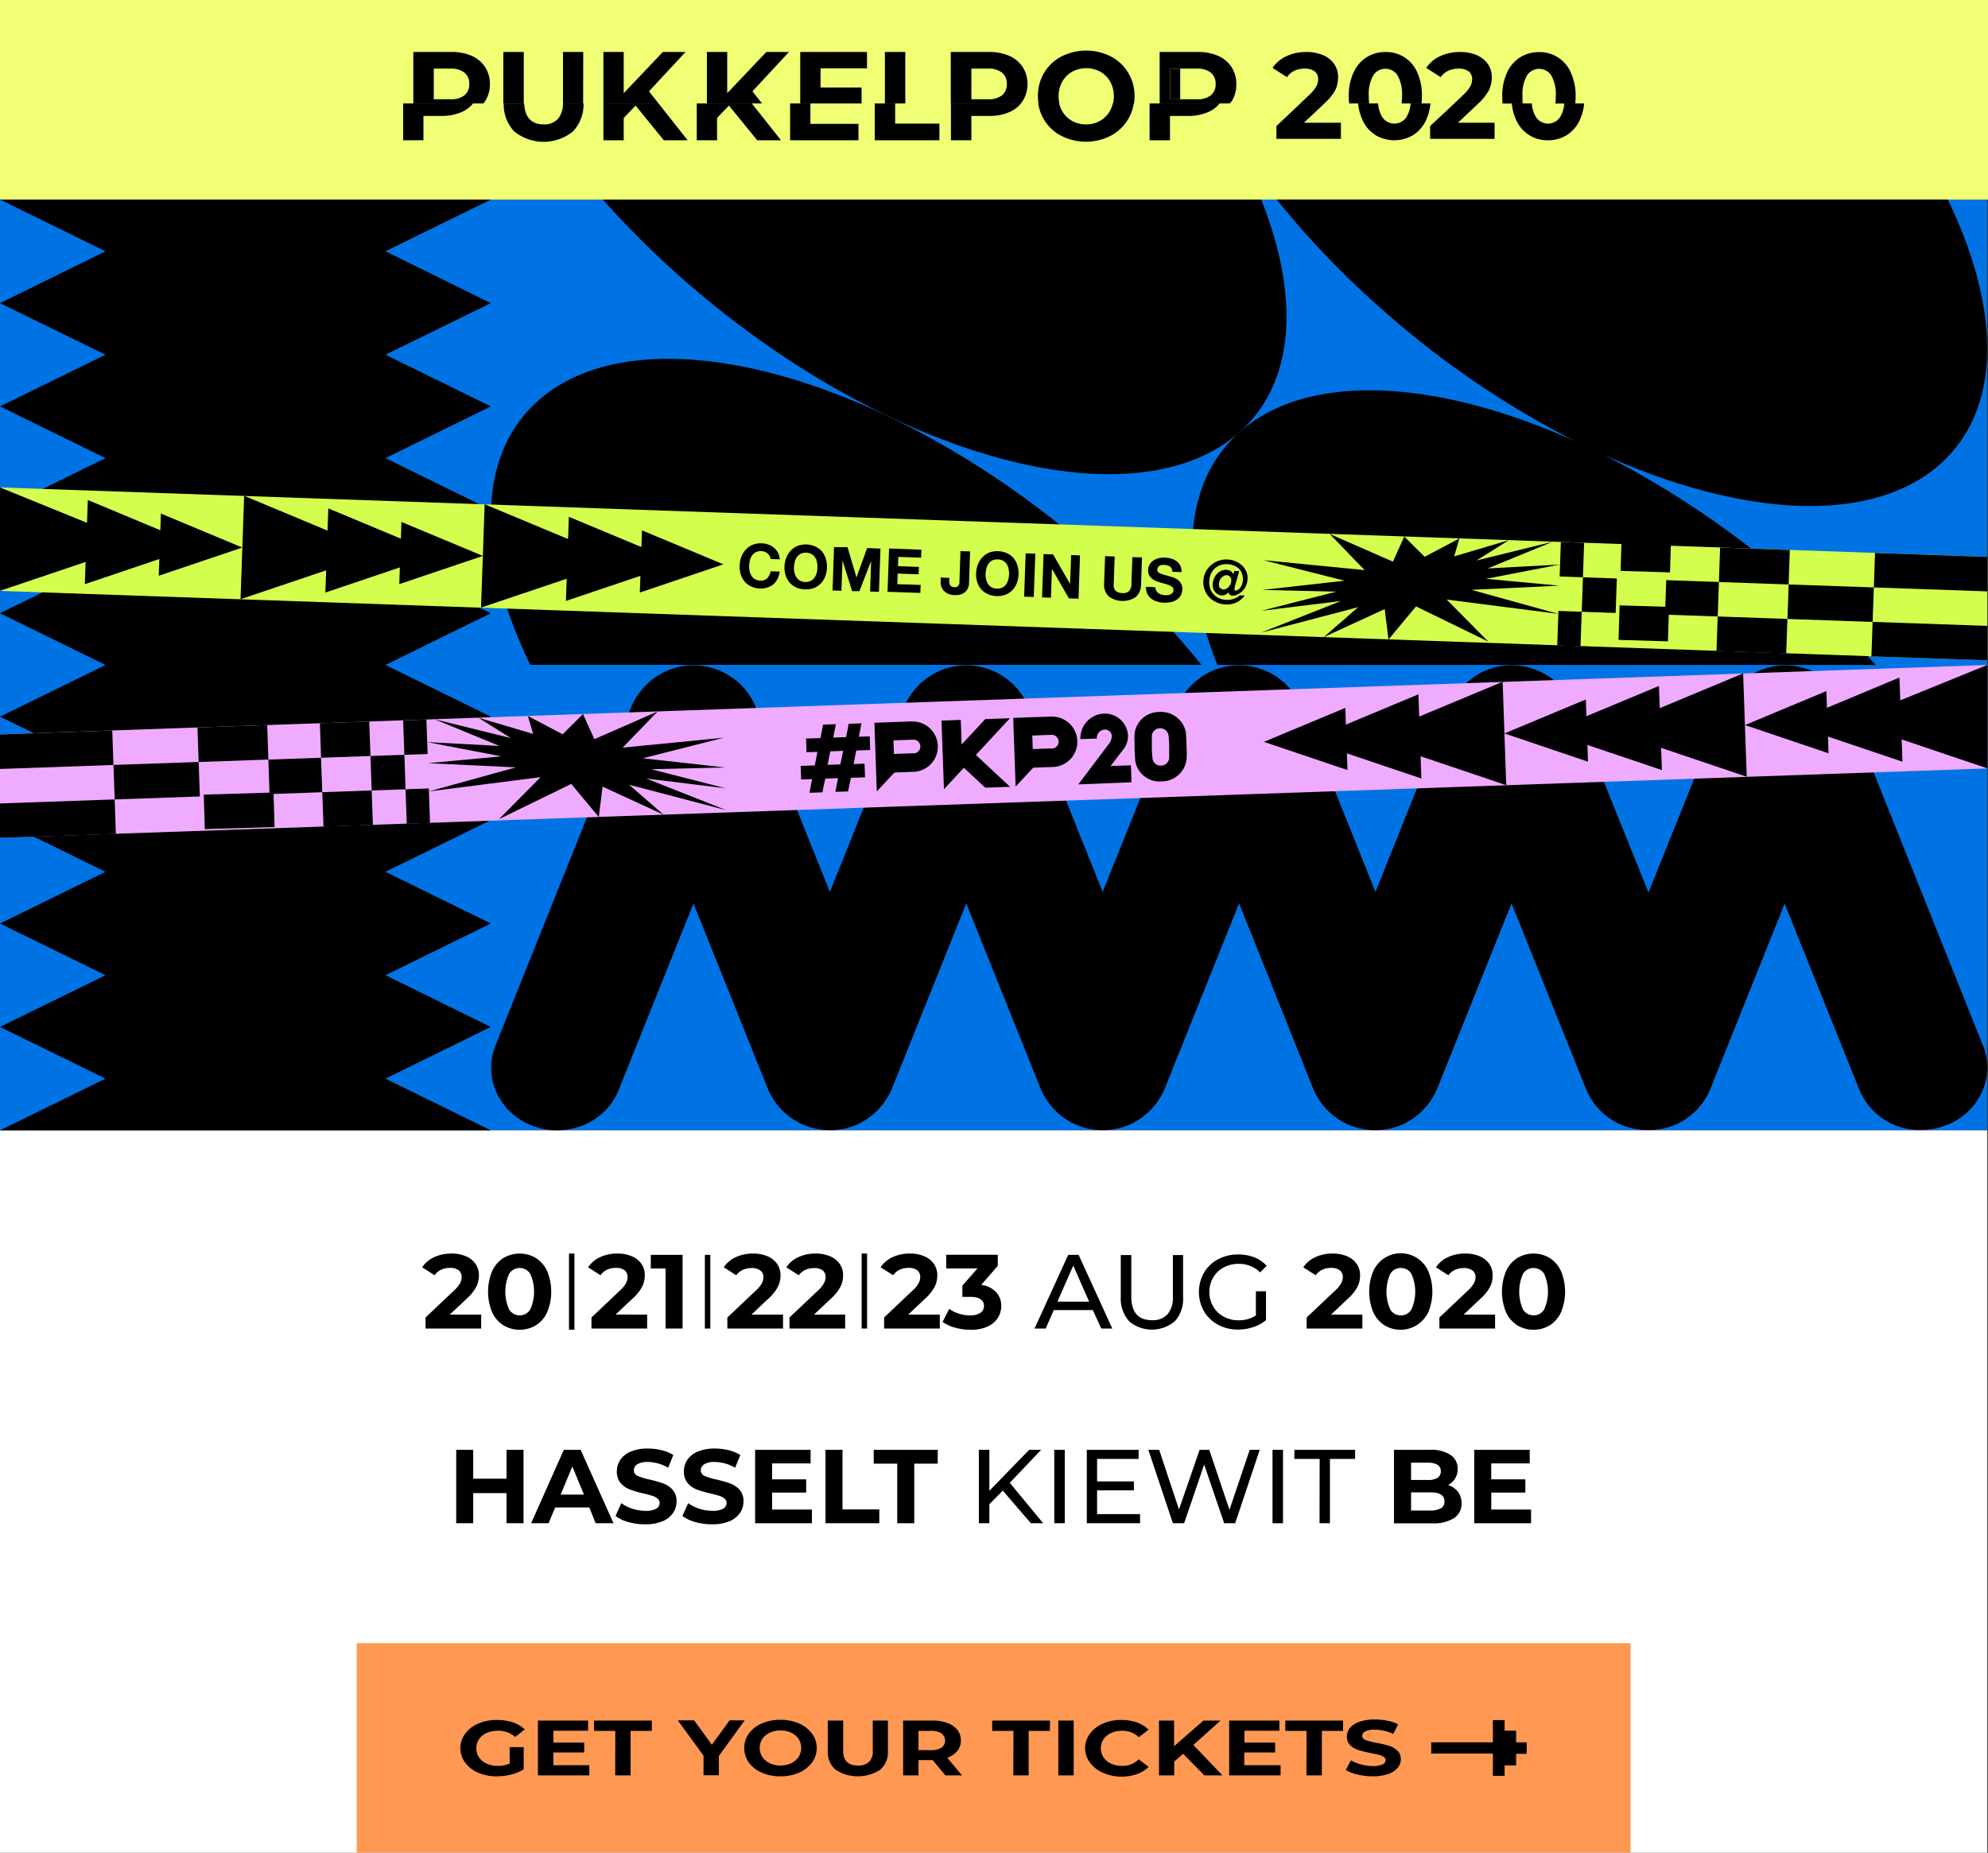 <svg xmlns="http://www.w3.org/2000/svg" viewBox="0 0 413.15 385"><rect x="0" y="0" width="413.15" height="385" fill="#333333" stroke="none"/><defs><style>.cls-1{fill:#0073e4;}.cls-2{fill:#f0ff74;}.cls-3{fill:#fff;}.cls-4{fill:#ff9852;}.cls-5{fill:#d4fe4d;}.cls-6{fill:#efabff;}</style></defs><title>PKPxStuBru</title><g id="Background"><rect class="cls-1" y="41.47" width="413" height="193.42"/></g><g id="Title"><rect class="cls-2" width="413.15" height="41.47"/><path d="M101.81,17.46a6.35,6.35,0,0,0-1-3.54,6.44,6.44,0,0,0-2.76-2.31,10.25,10.25,0,0,0-4.24-.81H85.9V21.5h14.56a6.13,6.13,0,0,0,.38-.51A6.36,6.36,0,0,0,101.81,17.46Zm-5.29,2.35a4.49,4.49,0,0,1-2.91.82H90.15V14.26h3.46a4.49,4.49,0,0,1,2.91.83,2.91,2.91,0,0,1,1,2.37A2.9,2.9,0,0,1,96.52,19.81Z" transform="translate(0 0)"/><path d="M83.78,21.5v7.65H88V24.09h3.7a10.23,10.23,0,0,0,4.23-.8,6.27,6.27,0,0,0,2.38-1.79H83.78Z" transform="translate(0 0)"/><path d="M116,24.66a3.86,3.86,0,0,1-3,1.19h0q-3.84,0-4.07-4.35h-4.25a8.15,8.15,0,0,0,2.17,5.79,9.69,9.69,0,0,0,12.25,0,8.15,8.15,0,0,0,2.17-5.79H117A5.14,5.14,0,0,1,116,24.66Z" transform="translate(0 0)"/><path d="M108.85,21.5c0-.19,0-.38,0-.58V10.8h-4.25V21.08c0,.14,0,.28,0,.42h4.25Z" transform="translate(0 0)"/><path d="M121.21,10.8H117V20.92c0,.2,0,.39,0,.58h4.19c0-.14,0-.28,0-.42Z" transform="translate(0 0)"/><polygon points="125.4 29.15 129.62 29.15 129.62 24.51 132.09 21.94 137.96 29.15 142.91 29.15 136.86 21.5 125.4 21.5 125.4 29.15"/><polygon points="142.47 10.8 137.75 10.8 129.62 19.37 129.62 10.8 125.4 10.8 125.4 21.5 136.86 21.5 134.87 18.98 142.47 10.8"/><polygon points="144.8 21.5 144.8 29.15 149.02 29.15 149.02 24.51 151.49 21.94 157.36 29.15 162.31 29.15 156.25 21.5 146.91 21.5 144.8 21.5"/><polygon points="163.97 10.8 159.26 10.8 151.13 19.37 151.13 10.8 146.91 10.8 146.91 21.5 156.25 21.5 158.37 21.5 156.37 18.98 163.97 10.8"/><polygon points="164.2 21.5 164.2 29.15 178.41 29.15 178.41 25.74 168.42 25.74 168.42 21.5 166.31 21.5 164.2 21.5"/><polygon points="170.53 18.19 170.53 14.21 180.18 14.21 180.18 10.8 166.31 10.8 166.31 21.5 168.42 21.5 170.53 21.5 179.05 21.5 179.05 18.19 170.53 18.19"/><polygon points="183.9 10.8 183.9 21.5 186.03 21.5 188.14 21.5 188.14 10.8 183.9 10.8"/><polygon points="181.79 21.5 181.79 29.15 195.23 29.15 195.23 25.69 186.03 25.69 186.03 21.5 183.9 21.5 181.79 21.5"/><path d="M197.62,29.15h4.25V24.09h3.69a10.17,10.17,0,0,0,4.23-.8,6.19,6.19,0,0,0,2.38-1.79H197.62Z" transform="translate(0 0)"/><path d="M213.53,17.46a6.35,6.35,0,0,0-1-3.54,6.41,6.41,0,0,0-2.77-2.31,10.17,10.17,0,0,0-4.23-.81h-7.94V21.5h14.55a6.26,6.26,0,0,0,.39-.51A6.36,6.36,0,0,0,213.53,17.46Zm-5.29,2.35a4.49,4.49,0,0,1-2.91.82h-3.46V14.26h3.46a4.49,4.49,0,0,1,2.91.83,2.91,2.91,0,0,1,1,2.37A2.9,2.9,0,0,1,208.24,19.81Z" transform="translate(0 0)"/><path d="M231.26,21.5a5.67,5.67,0,0,1-.57,1.52,5.42,5.42,0,0,1-2.06,2.08,5.79,5.79,0,0,1-2.94.75h0a5.78,5.78,0,0,1-2.93-.75A5.35,5.35,0,0,1,220.7,23a6.05,6.05,0,0,1-.58-1.52h-4.35a9,9,0,0,0,4.77,6.73,11.29,11.29,0,0,0,10.29,0,9.23,9.23,0,0,0,3.59-3.39,8.93,8.93,0,0,0,1.2-3.34h-4.36Z" transform="translate(0 0)"/><path d="M220,20a6.09,6.09,0,0,1,.75-3,5.37,5.37,0,0,1,2.06-2.09,6.19,6.19,0,0,1,5.87,0,5.44,5.44,0,0,1,2.06,2.09,6.19,6.19,0,0,1,.74,3,6.81,6.81,0,0,1-.17,1.52h4.36a10.88,10.88,0,0,0,.11-1.52,9.17,9.17,0,0,0-4.9-8.26,11.38,11.38,0,0,0-10.29,0A9.16,9.16,0,0,0,217,15.11a9.36,9.36,0,0,0-1.3,4.87,9.54,9.54,0,0,0,.12,1.52h4.35A6.81,6.81,0,0,1,220,20Z" transform="translate(0 0)"/><path d="M256.93,17.46a6.35,6.35,0,0,0-1-3.54,6.41,6.41,0,0,0-2.77-2.31A10.17,10.17,0,0,0,249,10.8H241V21.5h14.55A6.26,6.26,0,0,0,256,21,6.36,6.36,0,0,0,256.93,17.46Zm-5.3,2.35a4.45,4.45,0,0,1-2.91.82h-5.54V14.26h5.54a4.45,4.45,0,0,1,2.91.83,2.89,2.89,0,0,1,1,2.37A2.87,2.87,0,0,1,251.63,19.81Z" transform="translate(0 0)"/><rect x="243.18" y="14.26" width="2.09" height="6.37"/><path d="M238.91,21.5v7.65h4.24V24.09h3.7a10.17,10.17,0,0,0,4.23-.8,6.27,6.27,0,0,0,2.38-1.79H238.91Z" transform="translate(0 0)"/><path d="M265.27,26.19v2.66h13.4V25.5H271l4.08-3.85.16-.15h-5Z" transform="translate(0 0)"/><path d="M277.48,18.77a6.28,6.28,0,0,0,.6-2.71,4.73,4.73,0,0,0-.82-2.78,5.39,5.39,0,0,0-2.3-1.82,8.61,8.61,0,0,0-3.46-.65,9.47,9.47,0,0,0-4.18.88,7,7,0,0,0-2.86,2.42l3,1.92A4,4,0,0,1,269,14.7a4.9,4.9,0,0,1,2.1-.44,3.34,3.34,0,0,1,2.11.57,1.93,1.93,0,0,1,.73,1.63,3.29,3.29,0,0,1-.38,1.48,7.51,7.51,0,0,1-1.47,1.79l-1.88,1.77h5A10.37,10.37,0,0,0,277.48,18.77Z" transform="translate(0 0)"/><path d="M292.31,24.29a3,3,0,0,1-5.07,0,6.39,6.39,0,0,1-.84-2.79h-4.15a10.48,10.48,0,0,0,.89,3.41,7.24,7.24,0,0,0,2.7,3.15,7.61,7.61,0,0,0,7.85,0,7.24,7.24,0,0,0,2.7-3.15,10.48,10.48,0,0,0,.89-3.41h-4.13A6.26,6.26,0,0,1,292.31,24.29Z" transform="translate(0 0)"/><path d="M294.54,15.06a7,7,0,0,0-6.63-4.25A7.22,7.22,0,0,0,284,11.9a7.32,7.32,0,0,0-2.7,3.16,11.39,11.39,0,0,0-1,4.92,14.85,14.85,0,0,0,.08,1.52h4.16a14.25,14.25,0,0,1-.08-1.52,7.94,7.94,0,0,1,.92-4.3,3,3,0,0,1,5.07,0,7.94,7.94,0,0,1,.92,4.3,14.25,14.25,0,0,1-.08,1.52h4.13a14.85,14.85,0,0,0,.08-1.52A11.39,11.39,0,0,0,294.54,15.06Z" transform="translate(0 0)"/><path d="M309.42,18.77a6.28,6.28,0,0,0,.61-2.71,4.73,4.73,0,0,0-.83-2.78,5.39,5.39,0,0,0-2.3-1.82,8.61,8.61,0,0,0-3.46-.65,9.47,9.47,0,0,0-4.18.88,7,7,0,0,0-2.86,2.42l3,1.92A4,4,0,0,1,301,14.7a4.9,4.9,0,0,1,2.1-.44,3.39,3.39,0,0,1,2.12.57,2,2,0,0,1,.72,1.63,3.29,3.29,0,0,1-.38,1.48,7.51,7.51,0,0,1-1.47,1.79l-1.87,1.77h5A10.37,10.37,0,0,0,309.42,18.77Z" transform="translate(0 0)"/><path d="M297.21,26.19v2.66h13.4V25.5H303l4.08-3.85.16-.15h-5Z" transform="translate(0 0)"/><path d="M325.09,21.5a6.26,6.26,0,0,1-.84,2.79,3,3,0,0,1-5.07,0,6.39,6.39,0,0,1-.84-2.79h-4.15a10.48,10.48,0,0,0,.89,3.41,7.06,7.06,0,0,0,6.63,4.24,7.16,7.16,0,0,0,3.92-1.09,7.24,7.24,0,0,0,2.7-3.15,10.48,10.48,0,0,0,.89-3.41Z" transform="translate(0 0)"/><path d="M316.41,20a7.94,7.94,0,0,1,.92-4.3,3,3,0,0,1,5.07,0,7.85,7.85,0,0,1,.92,4.3,14.25,14.25,0,0,1-.08,1.52h4.13a14.85,14.85,0,0,0,.08-1.52,11.39,11.39,0,0,0-1-4.92,7,7,0,0,0-6.63-4.25,7.22,7.22,0,0,0-3.92,1.09,7.32,7.32,0,0,0-2.7,3.16,11.39,11.39,0,0,0-1,4.92c0,.53,0,1,.08,1.52h4.16A14.25,14.25,0,0,1,316.41,20Z" transform="translate(0 0)"/></g><g id="CTA"><rect class="cls-3" y="234.89" width="413" height="150.11"/><g id="Button"><rect class="cls-4" x="74.13" y="341.46" width="264.73" height="43.54"/><polygon points="315.08 362.06 315.08 359.64 312.69 359.64 312.69 357.44 310.26 357.44 310.26 362.06 297.44 362.06 297.44 364.39 310.26 364.39 310.26 369.02 312.69 369.02 312.69 366.85 315.08 366.85 315.08 364.45 317.28 364.45 317.28 362.06 315.08 362.06"/><path d="M105.91,363.05h2.92v4.62a9.11,9.11,0,0,1-2.6,1.08,12.1,12.1,0,0,1-3,.37,9.36,9.36,0,0,1-3.86-.76,6.43,6.43,0,0,1-2.7-2.09,5.05,5.05,0,0,1-1-3,5,5,0,0,1,1-3,6.4,6.4,0,0,1,2.71-2.1,9.61,9.61,0,0,1,3.91-.76,10.28,10.28,0,0,1,3.29.5,6.65,6.65,0,0,1,2.48,1.47l-2,1.56a5.22,5.22,0,0,0-3.56-1.29,5.79,5.79,0,0,0-2.35.46,3.67,3.67,0,0,0-1.6,1.29,3.44,3.44,0,0,0,0,3.79,3.79,3.79,0,0,0,1.59,1.29,5.52,5.52,0,0,0,2.32.47,6.17,6.17,0,0,0,2.48-.49Z" transform="translate(0 0)"/><path d="M122.47,366.81v2.12H111.79v-11.4h10.43v2.12H115v2.47h6.41v2.05H115v2.64Z" transform="translate(0 0)"/><path d="M127.87,359.68h-4.41v-2.15h12v2.15h-4.41v9.25h-3.2Z" transform="translate(0 0)"/><path d="M149.4,364.89v4h-3.19v-4.07l-5.35-7.33h3.4l3.68,5.07,3.69-5.07h3.13Z" transform="translate(0 0)"/><path d="M158.32,368.36a6.55,6.55,0,0,1-2.7-2.11,5.19,5.19,0,0,1,0-6,6.55,6.55,0,0,1,2.7-2.11,9.46,9.46,0,0,1,3.88-.76,9.36,9.36,0,0,1,3.86.76,6.68,6.68,0,0,1,2.7,2.11,5.1,5.1,0,0,1,0,6,6.68,6.68,0,0,1-2.7,2.11,9.36,9.36,0,0,1-3.86.76A9.46,9.46,0,0,1,158.32,368.36Zm6.08-1.95a3.73,3.73,0,0,0,1.55-1.29,3.47,3.47,0,0,0,0-3.78,3.73,3.73,0,0,0-1.55-1.29,5.41,5.41,0,0,0-4.41,0,3.79,3.79,0,0,0-1.55,1.29,3.47,3.47,0,0,0,0,3.78,3.79,3.79,0,0,0,1.55,1.29,5.41,5.41,0,0,0,4.41,0Z" transform="translate(0 0)"/><path d="M173.68,367.77a4.71,4.71,0,0,1-1.65-3.86v-6.38h3.2v6.29q0,3.06,3.07,3.06a3.25,3.25,0,0,0,2.29-.74,3,3,0,0,0,.79-2.32v-6.29h3.15v6.38a4.73,4.73,0,0,1-1.64,3.86,8.53,8.53,0,0,1-9.21,0Z" transform="translate(0 0)"/><path d="M196.48,368.93l-2.66-3.18h-2.94v3.18h-3.19v-11.4h6a9.08,9.08,0,0,1,3.19.51,4.66,4.66,0,0,1,2.08,1.43,3.49,3.49,0,0,1,.73,2.2,3.43,3.43,0,0,1-.74,2.19,4.66,4.66,0,0,1-2.1,1.4l3.09,3.67Zm-.81-8.73a3.81,3.81,0,0,0-2.19-.52h-2.6v4h2.6a3.81,3.81,0,0,0,2.19-.52,1.81,1.81,0,0,0,0-2.93Z" transform="translate(0 0)"/><path d="M210.62,359.68H206.2v-2.15h12v2.15h-4.42v9.25h-3.19Z" transform="translate(0 0)"/><path d="M219.94,357.53h3.2v11.4h-3.2Z" transform="translate(0 0)"/><path d="M229.2,368.36a6.53,6.53,0,0,1-2.69-2.09,5.05,5.05,0,0,1-1-3,5,5,0,0,1,1-3,6.47,6.47,0,0,1,2.69-2.1,9.22,9.22,0,0,1,3.83-.76,9.41,9.41,0,0,1,3.24.52,6.62,6.62,0,0,1,2.44,1.5l-2.05,1.56a4.83,4.83,0,0,0-3.47-1.34,5.38,5.38,0,0,0-2.29.47,3.79,3.79,0,0,0-1.57,1.29,3.47,3.47,0,0,0,0,3.78,3.79,3.79,0,0,0,1.57,1.29,5.38,5.38,0,0,0,2.29.47,4.77,4.77,0,0,0,3.47-1.36l2.05,1.57a6.47,6.47,0,0,1-2.45,1.51,9.51,9.51,0,0,1-3.25.52A9.19,9.19,0,0,1,229.2,368.36Z" transform="translate(0 0)"/><path d="M245.88,364.45l-1.85,1.6v2.88h-3.17v-11.4H244v5.33l6.11-5.33h3.55L248,362.61l6.06,6.32H250.3Z" transform="translate(0 0)"/><path d="M266.13,366.81v2.12H255.45v-11.4h10.43v2.12h-7.26v2.47H265v2.05h-6.41v2.64Z" transform="translate(0 0)"/><path d="M271.53,359.68h-4.41v-2.15h12v2.15h-4.41v9.25h-3.2Z" transform="translate(0 0)"/><path d="M282.13,368.75a8,8,0,0,1-2.45-.95l1.08-2a8.16,8.16,0,0,0,2.11.86,9.37,9.37,0,0,0,2.44.33,4.68,4.68,0,0,0,2-.34,1,1,0,0,0,.65-.88.79.79,0,0,0-.39-.68,3.08,3.08,0,0,0-1-.43c-.41-.11-.95-.23-1.63-.36a26.16,26.16,0,0,1-2.58-.62,4.2,4.2,0,0,1-1.73-1,2.39,2.39,0,0,1-.72-1.82,2.83,2.83,0,0,1,.65-1.8,4.41,4.41,0,0,1,2-1.28,9.71,9.71,0,0,1,3.21-.47,13,13,0,0,1,2.58.26,8.31,8.31,0,0,1,2.21.75l-1,2a8.88,8.88,0,0,0-3.82-.89,4.19,4.19,0,0,0-2,.35,1.07,1.07,0,0,0-.64.95c0,.39.24.68.74.87a13.91,13.91,0,0,0,2.25.56,23.27,23.27,0,0,1,2.59.62,4.35,4.35,0,0,1,1.72,1,2.36,2.36,0,0,1,.72,1.81,2.75,2.75,0,0,1-.66,1.78,4.43,4.43,0,0,1-2,1.28,9.73,9.73,0,0,1-3.22.47A13.2,13.2,0,0,1,282.13,368.75Z" transform="translate(0 0)"/></g><path d="M100,273.18v2.89H88.44v-2.3l5.9-5.58a6.1,6.1,0,0,0,1.27-1.54,2.77,2.77,0,0,0,.33-1.28,1.71,1.71,0,0,0-.62-1.41,2.91,2.91,0,0,0-1.83-.49,4.29,4.29,0,0,0-1.82.38A3.47,3.47,0,0,0,90.32,265l-2.58-1.66a6,6,0,0,1,2.47-2.09,8.29,8.29,0,0,1,3.61-.76,7.4,7.4,0,0,1,3,.56,4.61,4.61,0,0,1,2,1.58,4.09,4.09,0,0,1,.71,2.39,5.28,5.28,0,0,1-.53,2.34,9.19,9.19,0,0,1-2,2.5l-3.53,3.32Z" transform="translate(0 0)"/><path d="M104.6,275.39a6.32,6.32,0,0,1-2.33-2.72,11.2,11.2,0,0,1,0-8.51,6.41,6.41,0,0,1,2.33-2.73,6.6,6.6,0,0,1,6.79,0,6.41,6.41,0,0,1,2.33,2.73,11.2,11.2,0,0,1,0,8.51,6.32,6.32,0,0,1-2.33,2.72,6.6,6.6,0,0,1-6.79,0Zm5.59-3.26a9,9,0,0,0,0-7.44,2.59,2.59,0,0,0-4.37,0,9,9,0,0,0,0,7.44,2.58,2.58,0,0,0,4.37,0Z" transform="translate(0 0)"/><path d="M118.25,260.49h1.13v15.84h-1.13Z" transform="translate(0 0)"/><path d="M134.49,273.18v2.89H122.92v-2.3l5.9-5.58a6.1,6.1,0,0,0,1.27-1.54,2.77,2.77,0,0,0,.33-1.28,1.71,1.71,0,0,0-.62-1.41,2.91,2.91,0,0,0-1.83-.49,4.29,4.29,0,0,0-1.82.38A3.47,3.47,0,0,0,124.8,265l-2.58-1.66a6,6,0,0,1,2.47-2.09,8.29,8.29,0,0,1,3.61-.76,7.4,7.4,0,0,1,3,.56,4.52,4.52,0,0,1,2,1.58A4,4,0,0,1,134,265a5.28,5.28,0,0,1-.53,2.34,9.19,9.19,0,0,1-2,2.5l-3.53,3.32Z" transform="translate(0 0)"/><path d="M141.86,260.76v15.31h-3.54V263.6h-3.07v-2.84Z" transform="translate(0 0)"/><path d="M146.49,260.76h1.13v15.31h-1.13Z" transform="translate(0 0)"/><path d="M162.73,273.18v2.89H151.16v-2.3l5.91-5.58a6.33,6.33,0,0,0,1.27-1.54,2.88,2.88,0,0,0,.32-1.28A1.68,1.68,0,0,0,158,264a2.89,2.89,0,0,0-1.83-.49,4.25,4.25,0,0,0-1.81.38A3.57,3.57,0,0,0,153,265l-2.58-1.66a6,6,0,0,1,2.47-2.09,8.29,8.29,0,0,1,3.61-.76,7.49,7.49,0,0,1,3,.56,4.64,4.64,0,0,1,2,1.58,4.09,4.09,0,0,1,.71,2.39,5.28,5.28,0,0,1-.53,2.34,9,9,0,0,1-2,2.5l-3.52,3.32Z" transform="translate(0 0)"/><path d="M175.64,273.18v2.89H164.07v-2.3l5.91-5.58a6.25,6.25,0,0,0,1.26-1.54,2.77,2.77,0,0,0,.33-1.28A1.71,1.71,0,0,0,171,264a2.91,2.91,0,0,0-1.83-.49,4.22,4.22,0,0,0-1.81.38A3.5,3.5,0,0,0,166,265l-2.58-1.66a6,6,0,0,1,2.47-2.09,8.29,8.29,0,0,1,3.61-.76,7.49,7.49,0,0,1,3,.56,4.64,4.64,0,0,1,2,1.58,4.09,4.09,0,0,1,.71,2.39,5.28,5.28,0,0,1-.53,2.34,9.19,9.19,0,0,1-2,2.5l-3.52,3.32Z" transform="translate(0 0)"/><path d="M179.07,260.49h1.13v15.58h-1.13Z" transform="translate(0 0)"/><path d="M195.31,273.18v2.89H183.74v-2.3l5.9-5.58a6.1,6.1,0,0,0,1.27-1.54,2.77,2.77,0,0,0,.33-1.28,1.71,1.71,0,0,0-.62-1.41,2.91,2.91,0,0,0-1.83-.49,4.29,4.29,0,0,0-1.82.38,3.47,3.47,0,0,0-1.35,1.15L183,263.34a6,6,0,0,1,2.47-2.09,8.29,8.29,0,0,1,3.61-.76,7.4,7.4,0,0,1,3,.56,4.61,4.61,0,0,1,2,1.58,4.09,4.09,0,0,1,.71,2.39,5.28,5.28,0,0,1-.53,2.34,9.19,9.19,0,0,1-2,2.5l-3.53,3.32Z" transform="translate(0 0)"/><path d="M207,268.49a4.12,4.12,0,0,1,1.08,2.9,4.63,4.63,0,0,1-.7,2.46,5,5,0,0,1-2.14,1.81,8.17,8.17,0,0,1-3.51.67,12.18,12.18,0,0,1-3.18-.42,8.17,8.17,0,0,1-2.66-1.22l1.38-2.71a6.62,6.62,0,0,0,2,1,7.84,7.84,0,0,0,2.35.36,3.75,3.75,0,0,0,2.1-.51,1.67,1.67,0,0,0,.77-1.46c0-1.25-1-1.88-2.87-1.88H200v-2.34l3.15-3.57h-6.51v-2.84h10.72v2.29L203.93,267A5.14,5.14,0,0,1,207,268.49Z" transform="translate(0 0)"/><path d="M227.12,272.24H219l-1.68,3.83H215L222,260.76h2.16l7,15.31h-2.3Zm-.77-1.75-3.3-7.5-3.3,7.5Z" transform="translate(0 0)"/><path d="M234.62,274.5a7,7,0,0,1-1.7-5v-8.7h2.19v8.62c0,3.28,1.43,4.92,4.31,4.92a4.16,4.16,0,0,0,3.21-1.21,5.36,5.36,0,0,0,1.12-3.71v-8.62h2.12v8.7a6.91,6.91,0,0,1-1.71,5.05,7.39,7.39,0,0,1-9.54,0Z" transform="translate(0 0)"/><path d="M261,268.33h2.1v6a7.94,7.94,0,0,1-2.64,1.44,9.81,9.81,0,0,1-3.15.51,8.54,8.54,0,0,1-4.18-1,7.49,7.49,0,0,1-2.92-2.8,8.15,8.15,0,0,1,0-8,7.32,7.32,0,0,1,2.93-2.8,8.76,8.76,0,0,1,4.21-1,8.91,8.91,0,0,1,3.34.6,6.83,6.83,0,0,1,2.55,1.76l-1.36,1.36a6.18,6.18,0,0,0-4.44-1.77,6.51,6.51,0,0,0-3.14.75,5.64,5.64,0,0,0-2.18,2.1,6,6,0,0,0-.79,3,5.88,5.88,0,0,0,.79,3,5.6,5.6,0,0,0,2.18,2.11,6.36,6.36,0,0,0,3.12.77,6.51,6.51,0,0,0,3.58-1Z" transform="translate(0 0)"/><path d="M283.13,273.18v2.89H271.55v-2.3l5.91-5.58a6.1,6.1,0,0,0,1.27-1.54,2.77,2.77,0,0,0,.33-1.28,1.69,1.69,0,0,0-.63-1.41,2.86,2.86,0,0,0-1.82-.49,4.29,4.29,0,0,0-1.82.38,3.57,3.57,0,0,0-1.36,1.15l-2.58-1.66a6.07,6.07,0,0,1,2.48-2.09,8.29,8.29,0,0,1,3.61-.76,7.44,7.44,0,0,1,3,.56,4.58,4.58,0,0,1,2,1.58,4,4,0,0,1,.71,2.39,5.28,5.28,0,0,1-.52,2.34,9.07,9.07,0,0,1-2,2.5l-3.52,3.32Z" transform="translate(0 0)"/><path d="M287.72,275.39a6.26,6.26,0,0,1-2.33-2.72,11.2,11.2,0,0,1,0-8.51,6.34,6.34,0,0,1,2.33-2.73,6.25,6.25,0,0,1,9.11,2.73,11.08,11.08,0,0,1,0,8.51,6.39,6.39,0,0,1-9.11,2.72Zm5.59-3.26a9,9,0,0,0,0-7.44,2.5,2.5,0,0,0-2.2-1.2,2.47,2.47,0,0,0-2.17,1.2,9,9,0,0,0,0,7.44,2.46,2.46,0,0,0,2.17,1.21A2.49,2.49,0,0,0,293.31,272.13Z" transform="translate(0 0)"/><path d="M310.71,273.18v2.89H299.14v-2.3l5.91-5.58a6.1,6.1,0,0,0,1.27-1.54,2.77,2.77,0,0,0,.33-1.28A1.69,1.69,0,0,0,306,264a2.87,2.87,0,0,0-1.83-.49,4.25,4.25,0,0,0-1.81.38A3.57,3.57,0,0,0,301,265l-2.58-1.66a6,6,0,0,1,2.47-2.09,8.32,8.32,0,0,1,3.61-.76,7.45,7.45,0,0,1,3,.56,4.58,4.58,0,0,1,2,1.58,4.09,4.09,0,0,1,.71,2.39,5.28,5.28,0,0,1-.52,2.34,9.07,9.07,0,0,1-2,2.5l-3.52,3.32Z" transform="translate(0 0)"/><path d="M315.31,275.39a6.26,6.26,0,0,1-2.33-2.72,11.2,11.2,0,0,1,0-8.51,6.34,6.34,0,0,1,2.33-2.73,6.58,6.58,0,0,1,6.78,0,6.34,6.34,0,0,1,2.33,2.73,11.2,11.2,0,0,1,0,8.51,6.26,6.26,0,0,1-2.33,2.72,6.58,6.58,0,0,1-6.78,0Zm5.59-3.26a9,9,0,0,0,0-7.44,2.6,2.6,0,0,0-4.38,0,9.15,9.15,0,0,0,0,7.44,2.59,2.59,0,0,0,4.38,0Z" transform="translate(0 0)"/><path d="M108.8,301.27v15.26h-3.53v-6.26H98.34v6.26H94.81V301.27h3.53v6h6.93v-6Z" transform="translate(0 0)"/><path d="M122.47,313.26h-7.09L114,316.53h-3.62l6.8-15.26h3.49l6.83,15.26h-3.71Zm-1.11-2.68-2.42-5.85-2.42,5.85Z" transform="translate(0 0)"/><path d="M130.63,316.3a8,8,0,0,1-2.71-1.28l1.2-2.66a8.06,8.06,0,0,0,2.33,1.16,8.75,8.75,0,0,0,2.7.43,4.27,4.27,0,0,0,2.22-.44,1.36,1.36,0,0,0,.72-1.19,1.16,1.16,0,0,0-.42-.91,3.12,3.12,0,0,0-1.09-.57,18,18,0,0,0-1.8-.48,24.77,24.77,0,0,1-2.85-.83A4.63,4.63,0,0,1,129,308.2a3.59,3.59,0,0,1-.8-2.44,4.24,4.24,0,0,1,.72-2.41,4.81,4.81,0,0,1,2.17-1.71,8.9,8.9,0,0,1,3.54-.63,11.85,11.85,0,0,1,2.86.34,8.56,8.56,0,0,1,2.44,1L138.86,305a8.51,8.51,0,0,0-4.23-1.2,4,4,0,0,0-2.19.48,1.47,1.47,0,0,0-.71,1.26,1.23,1.23,0,0,0,.82,1.17,13.31,13.31,0,0,0,2.5.75,24.77,24.77,0,0,1,2.85.83,4.74,4.74,0,0,1,1.91,1.31,3.49,3.49,0,0,1,.79,2.42,4.1,4.1,0,0,1-.73,2.38,4.83,4.83,0,0,1-2.19,1.72,9,9,0,0,1-3.55.63A12.38,12.38,0,0,1,130.63,316.3Z" transform="translate(0 0)"/><path d="M144.54,316.3a8.2,8.2,0,0,1-2.72-1.28l1.2-2.66a8.12,8.12,0,0,0,2.34,1.16,8.75,8.75,0,0,0,2.7.43,4.3,4.3,0,0,0,2.22-.44,1.36,1.36,0,0,0,.72-1.19,1.16,1.16,0,0,0-.42-.91,3.21,3.21,0,0,0-1.09-.57q-.68-.22-1.8-.48a25,25,0,0,1-2.86-.83,4.66,4.66,0,0,1-1.9-1.33,3.59,3.59,0,0,1-.8-2.44,4.24,4.24,0,0,1,.72-2.41,4.81,4.81,0,0,1,2.17-1.71,8.86,8.86,0,0,1,3.54-.63,11.91,11.91,0,0,1,2.86.34,8.56,8.56,0,0,1,2.44,1L152.77,305a8.51,8.51,0,0,0-4.23-1.2,4,4,0,0,0-2.19.48,1.47,1.47,0,0,0-.71,1.26,1.23,1.23,0,0,0,.82,1.17,13.16,13.16,0,0,0,2.49.75,24.42,24.42,0,0,1,2.86.83,4.81,4.81,0,0,1,1.91,1.31,3.49,3.49,0,0,1,.79,2.42,4.1,4.1,0,0,1-.73,2.38,4.94,4.94,0,0,1-2.19,1.72,9,9,0,0,1-3.55.63A12.33,12.33,0,0,1,144.54,316.3Z" transform="translate(0 0)"/><path d="M168.74,313.69v2.84H156.93V301.27h11.53v2.83h-8v3.31h7.08v2.75h-7.08v3.53Z" transform="translate(0 0)"/><path d="M171.56,301.27h3.53v12.38h7.65v2.88H171.56Z" transform="translate(0 0)"/><path d="M186.47,304.15h-4.89v-2.88h13.3v2.88H190v12.38h-3.53Z" transform="translate(0 0)"/><path d="M208.4,309.75l-2.79,2.83v3.95h-2.18V301.27h2.18v8.52l8.28-8.52h2.48l-6.51,6.86,6.93,8.4h-2.55Z" transform="translate(0 0)"/><path d="M219.1,301.27h2.18v15.26H219.1Z" transform="translate(0 0)"/><path d="M236.93,314.63v1.9H225.86V301.27h10.77v1.89H228v4.69h7.65v1.85H228v4.93Z" transform="translate(0 0)"/><path d="M261.8,301.27l-5.1,15.26h-2.29l-4.16-12.19-4.16,12.19h-2.34l-5.1-15.26h2.25l4.12,12.4,4.29-12.4h2l4.2,12.47,4.21-12.47Z" transform="translate(0 0)"/><path d="M264.46,301.27h2.18v15.26h-2.18Z" transform="translate(0 0)"/><path d="M274.25,303.16H269v-1.89h12.62v1.89h-5.23v13.37h-2.16Z" transform="translate(0 0)"/><path d="M303,310a3.82,3.82,0,0,1,.74,2.38,3.53,3.53,0,0,1-1.56,3.09,8,8,0,0,1-4.55,1.08H289.7V301.27h7.46a7.22,7.22,0,0,1,4.28,1.07,3.36,3.36,0,0,1,1.5,2.89,3.68,3.68,0,0,1-2,3.36A4.07,4.07,0,0,1,303,310Zm-9.75-6.05v3.59h3.51a3.62,3.62,0,0,0,2-.45,1.54,1.54,0,0,0,.67-1.36,1.5,1.5,0,0,0-.67-1.34,3.72,3.72,0,0,0-2-.44Zm6.23,9.48a1.58,1.58,0,0,0,.71-1.42q0-1.89-2.82-1.89h-4.12v3.77h4.12A4,4,0,0,0,299.44,313.41Z" transform="translate(0 0)"/><path d="M318.19,313.69v2.84H306.38V301.27h11.53v2.83h-8v3.31H317v2.75h-7.08v3.53Z" transform="translate(0 0)"/></g><g id="Banners"><g id="Layer_7" data-name="Layer 7"><path d="M0,41.47,21.92,52.22,0,63,21.92,73.71,0,84.45,21.92,95.2,0,105.94l21.92,10.75L0,127.43l21.92,10.75L0,148.92l21.92,10.75L0,170.42l21.92,10.74L0,191.91l21.92,10.74L0,213.4l21.92,10.74L0,234.89H102L80.11,224.14,102,213.4,80.11,202.65,102,191.91,80.11,181.16,102,170.42,80.11,159.67,102,148.92,80.11,138.18,102,127.43,80.11,116.69,102,105.94,80.11,95.2,102,84.45,80.11,73.71,102,63,80.11,52.22,102,41.47Z" transform="translate(0 0)"/><path d="M412.1,217.26l-28.29-70.67a14,14,0,0,0-25.59,0l-15.63,38.88-15.7-39A14,14,0,0,0,308,139.66a14.41,14.41,0,0,0-6.6,6.9l-15.55,38.78-15.55-38.75a14,14,0,0,0-18.89-6.94,14.44,14.44,0,0,0-6.7,6.94l-15.55,38.75-15.55-38.75a14,14,0,0,0-18.89-6.94,14.48,14.48,0,0,0-6.7,6.94l-15.55,38.76-15.55-38.76a14,14,0,0,0-18.9-6.94,14.48,14.48,0,0,0-6.7,6.94l-28.35,70.67c-2.69,6.7.86,14.21,7.92,16.77s15-.81,17.68-7.52l15.55-38.76,15.55,38.73a14,14,0,0,0,18.88,7,14.43,14.43,0,0,0,6.71-7l15.55-38.76,15.56,38.76a14,14,0,0,0,18.87,7,14.35,14.35,0,0,0,6.71-7l15.56-38.76L273,226.48a14,14,0,0,0,18.87,7,14.43,14.43,0,0,0,6.71-7l15.55-38.75,15.55,38.75a13.67,13.67,0,0,0,12.79,8.33h.1a13.69,13.69,0,0,0,12.8-8.33l15.52-38.71,15.53,38.71a13.6,13.6,0,0,0,10.78,8.23h.09c.29,0,.59.07.9.09s.7,0,1.06,0a14.23,14.23,0,0,0,4.87-.85c7.1-2.51,10.65-10,8-16.69Z" transform="translate(0 0)"/><path d="M110.19,138.16h139.5a185.23,185.23,0,0,0-21.39-22.32C186,78.26,133.88,63.68,111.82,83.28,98.9,94.77,99.2,115.46,110.19,138.16Z" transform="translate(0 0)"/><path d="M262.11,41.47H125.28a191.64,191.64,0,0,0,15.81,15.8c42.28,37.57,94.43,52.15,116.48,32.55C269.24,79.49,270.13,61.57,262.11,41.47Z" transform="translate(0 0)"/><path d="M257.57,89.82C245.9,100.2,245,118.08,253,138.18H389.83a194.17,194.17,0,0,0-56.64-43.72c28.74,13,55.71,14.71,70,2,12.94-11.5,12.62-32.22,1.61-55H265.31a185,185,0,0,0,21.44,22.42,190.08,190.08,0,0,0,40.86,27.92c-28.73-13-55.72-14.71-70-2Z" transform="translate(0 0)"/></g><g id="Blue_banner" data-name="Blue banner"><polygon id="Blue_banner-2" data-name="Blue banner" class="cls-5" points="413 137.21 0 122.79 0 101.29 413 115.71 413 137.21"/><path d="M159.94,115.53a2,2,0,0,0-.42-.51,2.22,2.22,0,0,0-.59-.36,2.29,2.29,0,0,0-.7-.14,2.33,2.33,0,0,0-1.13.22,2.09,2.09,0,0,0-.78.66,3,3,0,0,0-.46,1,4.68,4.68,0,0,0-.17,1.14,5.06,5.06,0,0,0,.09,1.1,3.14,3.14,0,0,0,.39,1,2.16,2.16,0,0,0,.73.71,2.41,2.41,0,0,0,1.12.3,1.84,1.84,0,0,0,1.44-.51,2.55,2.55,0,0,0,.67-1.43l1.91.06a4.75,4.75,0,0,1-.44,1.51,3.79,3.79,0,0,1-.87,1.13,3.7,3.7,0,0,1-1.23.68,4.26,4.26,0,0,1-1.54.2,4.52,4.52,0,0,1-1.84-.42,3.88,3.88,0,0,1-1.35-1,4.37,4.37,0,0,1-.82-1.5,5.32,5.32,0,0,1-.23-1.84,5.59,5.59,0,0,1,.36-1.86,4.42,4.42,0,0,1,.92-1.47,4,4,0,0,1,1.43-1,4.64,4.64,0,0,1,1.86-.3,4.89,4.89,0,0,1,1.4.26,3.83,3.83,0,0,1,1.16.67,3.24,3.24,0,0,1,.82,1,3.5,3.5,0,0,1,.38,1.4l-1.91-.07A1.51,1.51,0,0,0,159.94,115.53Z" transform="translate(0 0)"/><path d="M163.4,115.92a4.57,4.57,0,0,1,.92-1.48,4,4,0,0,1,1.42-1,4.93,4.93,0,0,1,3.72.13,4.1,4.1,0,0,1,1.35,1,4.49,4.49,0,0,1,.81,1.53,5.74,5.74,0,0,1,.24,1.88,5.67,5.67,0,0,1-.37,1.82,4.27,4.27,0,0,1-.92,1.45,4.06,4.06,0,0,1-1.41.94,4.89,4.89,0,0,1-1.88.29,4.83,4.83,0,0,1-1.84-.42,4,4,0,0,1-1.35-1,4.25,4.25,0,0,1-.82-1.51,5.5,5.5,0,0,1-.24-1.84A5.74,5.74,0,0,1,163.4,115.92Zm1.7,3a2.87,2.87,0,0,0,.39,1,2.07,2.07,0,0,0,.73.71,2.17,2.17,0,0,0,1.12.3,2.28,2.28,0,0,0,1.14-.22,2.09,2.09,0,0,0,.78-.66,2.92,2.92,0,0,0,.45-.94,4.51,4.51,0,0,0,.17-1.1,4.4,4.4,0,0,0-.09-1.15,2.82,2.82,0,0,0-.39-1,2.25,2.25,0,0,0-.72-.72,2.7,2.7,0,0,0-2.27-.08,2.4,2.4,0,0,0-.78.67,3.09,3.09,0,0,0-.45,1,4.83,4.83,0,0,0-.17,1.14A4.1,4.1,0,0,0,165.1,119Z" transform="translate(0 0)"/><path d="M176.14,113.7,178,120h0l2.2-6.11,2.78.1-.31,9-1.85-.07.22-6.36h0l-2.43,6.28-1.52,0-2-6.38h0l-.22,6.3-1.85-.06.31-9Z" transform="translate(0 0)"/><path d="M191.48,114.23l-.06,1.66-4.74-.16-.06,1.92,4.35.15-.06,1.54-4.35-.15-.08,2.2,4.85.16-.06,1.66-6.82-.23.32-9Z" transform="translate(0 0)"/><path d="M201.33,121.7a2.36,2.36,0,0,1-1.37,1.71,3.43,3.43,0,0,1-1.61.25,3.62,3.62,0,0,1-1.09-.19,2.64,2.64,0,0,1-.92-.53,2.46,2.46,0,0,1-.64-.87,3.13,3.13,0,0,1-.21-1.28l0-.78,1.79.07,0,.4a2.87,2.87,0,0,0,0,.6,1.29,1.29,0,0,0,.16.48.81.81,0,0,0,.34.32,1.24,1.24,0,0,0,.56.14,1.16,1.16,0,0,0,.61-.12.72.72,0,0,0,.32-.35,1.42,1.42,0,0,0,.13-.47c0-.17,0-.34,0-.5l.21-6.06,2,.07-.21,6.15A6,6,0,0,1,201.33,121.7Z" transform="translate(0 0)"/><path d="M203.22,117.31a4.57,4.57,0,0,1,.92-1.48,4,4,0,0,1,1.42-1,4.93,4.93,0,0,1,3.72.13,4.1,4.1,0,0,1,1.35,1,4.49,4.49,0,0,1,.81,1.53,5.74,5.74,0,0,1,.24,1.88,5.41,5.41,0,0,1-.37,1.82,4.27,4.27,0,0,1-.92,1.45,4.06,4.06,0,0,1-1.41.94,5,5,0,0,1-3.72-.13,4,4,0,0,1-1.35-1,4.17,4.17,0,0,1-.82-1.51,5.5,5.5,0,0,1-.24-1.84A5.74,5.74,0,0,1,203.22,117.31Zm1.7,3a2.87,2.87,0,0,0,.39,1,2.1,2.1,0,0,0,.73.72,2.63,2.63,0,0,0,2.26.07,2.09,2.09,0,0,0,.78-.66,2.92,2.92,0,0,0,.45-.94,4.51,4.51,0,0,0,.17-1.1,4.43,4.43,0,0,0-.09-1.15,3,3,0,0,0-.38-1,2.39,2.39,0,0,0-.73-.72,2.7,2.7,0,0,0-2.27-.08,2.4,2.4,0,0,0-.78.67,3.09,3.09,0,0,0-.45,1,4.83,4.83,0,0,0-.17,1.14A4.1,4.1,0,0,0,204.92,120.34Z" transform="translate(0 0)"/><path d="M215.16,115.06l-.32,9-2-.07.31-9Z" transform="translate(0 0)"/><path d="M218.85,115.19l3.54,6.15h0l.21-6,1.85.07-.31,9-2-.07-3.52-6.14h0l-.21,6-1.85-.06.31-9Z" transform="translate(0 0)"/><path d="M236,124.09a4.94,4.94,0,0,1-5.64-.19,3.47,3.47,0,0,1-.9-2.75l.2-5.58,2,.07-.2,5.58a5.79,5.79,0,0,0,0,.72,1.72,1.72,0,0,0,.24.63,1.49,1.49,0,0,0,.55.46,2.2,2.2,0,0,0,.95.2,1.82,1.82,0,0,0,1.48-.42,2.21,2.21,0,0,0,.45-1.46l.2-5.58,2,.06-.19,5.59A3.44,3.44,0,0,1,236,124.09Z" transform="translate(0 0)"/><path d="M240.29,122.71a1.46,1.46,0,0,0,.42.53,2.12,2.12,0,0,0,.62.31,3.09,3.09,0,0,0,.75.12,3.76,3.76,0,0,0,.57,0,1.85,1.85,0,0,0,.57-.15,1.06,1.06,0,0,0,.45-.33.82.82,0,0,0,.2-.55.79.79,0,0,0-.21-.6,1.8,1.8,0,0,0-.6-.4,5.49,5.49,0,0,0-.84-.29c-.32-.09-.64-.18-1-.29a7.4,7.4,0,0,1-1-.34,3.17,3.17,0,0,1-.84-.5,2.19,2.19,0,0,1-.59-.75,2.15,2.15,0,0,1-.19-1,2.37,2.37,0,0,1,.33-1.19,2.67,2.67,0,0,1,.81-.83,3.28,3.28,0,0,1,1.1-.46,4.15,4.15,0,0,1,1.21-.12,5.43,5.43,0,0,1,1.35.2,3.6,3.6,0,0,1,1.13.55,2.78,2.78,0,0,1,.77.93,2.92,2.92,0,0,1,.25,1.34l-1.92-.07a1.48,1.48,0,0,0-.14-.67,1.12,1.12,0,0,0-.37-.43,1.45,1.45,0,0,0-.54-.23,3.39,3.39,0,0,0-.67-.09,1.94,1.94,0,0,0-.48,0,1.29,1.29,0,0,0-.44.16,1.08,1.08,0,0,0-.33.31.85.85,0,0,0-.15.47.71.71,0,0,0,.48.75,4.56,4.56,0,0,0,.8.3l1.36.4.69.21a3.61,3.61,0,0,1,.87.45,2.69,2.69,0,0,1,.73.8,2.21,2.21,0,0,1,.28,1.25,2.74,2.74,0,0,1-.28,1.14,2.49,2.49,0,0,1-.74.88,3.45,3.45,0,0,1-1.19.56,5.43,5.43,0,0,1-1.62.16,5.71,5.71,0,0,1-1.44-.24,3.54,3.54,0,0,1-1.21-.61,2.7,2.7,0,0,1-.81-1,3,3,0,0,1-.26-1.45l1.91.07A1.66,1.66,0,0,0,240.29,122.71Z" transform="translate(0 0)"/><path d="M256.57,122.15a.93.93,0,0,0,0,.27.41.41,0,0,0,0,.21.17.17,0,0,0,.16.09,1.1,1.1,0,0,0,.54-.15,1.66,1.66,0,0,0,.5-.46,3.1,3.1,0,0,0,.36-.73,3,3,0,0,0,.17-.92,3.31,3.31,0,0,0-.22-1.34,2.68,2.68,0,0,0-.69-1,3.07,3.07,0,0,0-1.06-.64,4.36,4.36,0,0,0-1.33-.25,3.75,3.75,0,0,0-1.48.24,3.3,3.3,0,0,0-1.15.74,3.55,3.55,0,0,0-.76,1.15,4.37,4.37,0,0,0-.3,1.47,3.84,3.84,0,0,0,.22,1.51,3.36,3.36,0,0,0,1.88,2,4.16,4.16,0,0,0,1.48.31,4.22,4.22,0,0,0,1.51-.21,3.57,3.57,0,0,0,1.23-.72l1.06,0a4.39,4.39,0,0,1-1.7,1.45,4.73,4.73,0,0,1-2.21.44,5,5,0,0,1-1.87-.41,4.85,4.85,0,0,1-1.51-1,4.42,4.42,0,0,1-1-1.52,4.54,4.54,0,0,1-.32-1.88,4.55,4.55,0,0,1,1.53-3.3,5,5,0,0,1,1.55-.94,4.85,4.85,0,0,1,1.86-.3,5,5,0,0,1,1.64.33,4.6,4.6,0,0,1,1.37.83,3.82,3.82,0,0,1,.93,1.24,3.48,3.48,0,0,1,.31,1.59,3.71,3.71,0,0,1-.41,1.64A3.52,3.52,0,0,1,258,123a3.59,3.59,0,0,1-1,.61,2.09,2.09,0,0,1-.81.18,1,1,0,0,1-.64-.22.76.76,0,0,1-.25-.53h0a1.4,1.4,0,0,1-.61.53,1.75,1.75,0,0,1-.78.15,1.77,1.77,0,0,1-.75-.19,1.94,1.94,0,0,1-.61-.49,2.23,2.23,0,0,1-.41-.7,2.31,2.31,0,0,1-.13-.84,3.93,3.93,0,0,1,.24-1.16,3.27,3.27,0,0,1,.59-1,2.88,2.88,0,0,1,.89-.7,2.43,2.43,0,0,1,1.14-.24,2,2,0,0,1,.82.23,1.27,1.27,0,0,1,.62.7l.22-.67,1,0-.9,3.22A2,2,0,0,0,256.57,122.15Zm-3,0a.92.92,0,0,0,.7.33,1.14,1.14,0,0,0,.63-.16,1.75,1.75,0,0,0,.51-.43,2,2,0,0,0,.34-.59,2.36,2.36,0,0,0,.14-.67,1.06,1.06,0,0,0-.26-.77.91.91,0,0,0-.67-.33,1.19,1.19,0,0,0-.64.15,1.74,1.74,0,0,0-.51.42,2.16,2.16,0,0,0-.34.59,1.84,1.84,0,0,0-.14.64A1.23,1.23,0,0,0,253.53,122.19Z" transform="translate(0 0)"/><polygon points="28.88 113.03 0 122.77 0 101.29 28.88 113.03"/><polygon points="41.15 113.45 17.63 121.39 18.25 103.9 41.15 113.45"/><polygon points="50.36 113.78 32.99 119.64 33.44 106.72 50.36 113.78"/><polygon points="78.87 114.77 49.99 124.52 50.74 103.03 78.87 114.77"/><polygon points="91.13 115.2 67.62 123.13 68.23 105.64 91.13 115.2"/><polygon points="100.35 115.52 82.98 121.38 83.43 108.46 100.35 115.52"/><polygon points="128.86 116.52 99.97 126.26 100.72 104.78 128.86 116.52"/><polygon points="141.12 116.94 117.61 124.88 118.22 107.39 141.12 116.94"/><polygon points="150.34 117.27 132.97 123.13 133.42 110.21 150.34 117.27"/><polygon points="389.42 122.07 413 122.89 413 115.72 389.67 114.91 389.42 122.07"/><rect x="371.59" y="121.76" width="17.71" height="7.17" transform="translate(4.61 -13.2) rotate(2)"/><rect x="356.84" y="128.36" width="14.5" height="7.17" transform="translate(4.83 -12.63) rotate(2)"/><rect x="346.15" y="120.75" width="10.96" height="7.17" transform="translate(4.55 -12.2) rotate(2)"/><rect x="335.63" y="127.54" width="10.27" height="7.17" transform="matrix(1, 0.03, -0.03, 1, 4.78, -11.81)"/><rect x="328.84" y="120.08" width="7.05" height="7.17" transform="translate(4.52 -11.52) rotate(2)"/><rect x="336.13" y="113.22" width="10.27" height="7.17" transform="matrix(1, 0.03, -0.03, 1, 4.28, -11.84)"/><rect x="357.34" y="114.03" width="14.5" height="7.17" transform="translate(4.33 -12.65) rotate(2)"/><polygon points="388.92 136.39 413 137.21 413 130.06 389.17 129.23 388.92 136.39"/><polygon points="309.3 133.33 294.28 126.01 288.56 132.89 287.77 126.57 275.07 132.42 282.26 126.17 262.02 131.48 278.69 124.89 262.18 126.92 277.69 122.95 262.33 122.59 279.43 120.67 262.55 116.4 283.6 118.47 276.33 110.95 289.48 116.71 291.84 111.49 296.07 115.7 303.29 111.89 302.21 115.61 313.57 112.25 306.85 116.47 322.69 112.57 309.19 118.12 324.21 117.31 308.81 120.28 324.06 121.7 305.79 122.57 323.86 127.57 300.65 124.59 309.3 133.33"/><rect x="324.25" y="112.71" width="4.84" height="7.17" transform="translate(4.26 -11.33) rotate(2)"/><rect x="323.75" y="127.03" width="4.84" height="7.17" transform="translate(4.76 -11.3) rotate(2)"/></g><g id="Orange_banner" data-name="Orange banner"><polygon id="Orange_banner-2" data-name="Orange banner" class="cls-6" points="0 174.1 413 159.68 413 138.18 0 152.6 0 174.1"/><polygon points="384.12 149.92 413 159.66 413 138.18 384.12 149.92"/><polygon points="371.85 150.35 395.37 158.28 394.75 140.79 371.85 150.35"/><polygon points="362.64 150.67 380.01 156.53 379.56 143.61 362.64 150.67"/><polygon points="334.13 151.66 363.01 161.41 362.26 139.93 334.13 151.66"/><polygon points="321.87 152.09 345.38 160.03 344.77 142.54 321.87 152.09"/><polygon points="312.65 152.41 330.02 158.28 329.57 145.35 312.65 152.41"/><polygon points="284.14 153.41 313.03 163.16 312.28 141.67 284.14 153.41"/><polygon points="271.88 153.84 295.39 161.77 294.78 144.28 271.88 153.84"/><polygon points="262.66 154.16 280.04 160.02 279.58 147.1 262.66 154.16"/><polygon points="23.58 158.96 0 159.79 0 152.62 23.33 151.8 23.58 158.96"/><rect x="23.7" y="158.65" width="17.71" height="7.17" transform="translate(70.76 323.23) rotate(178)"/><rect x="41.65" y="165.25" width="14.5" height="7.17" transform="matrix(-1, 0.03, -0.03, -1, 103.67, 335.86)"/><rect x="55.9" y="157.64" width="10.96" height="7.17" transform="translate(128.34 320.22) rotate(178)"/><rect x="67.1" y="164.44" width="10.27" height="7.17" transform="translate(150.29 333.42) rotate(178)"/><rect x="77.12" y="156.97" width="7.05" height="7.17" transform="translate(166.84 318.2) rotate(178)"/><rect x="66.6" y="150.11" width="10.27" height="7.17" transform="translate(148.79 304.79) rotate(178)"/><rect x="41.15" y="150.93" width="14.5" height="7.17" transform="translate(102.17 307.24) rotate(178)"/><polygon points="24.08 173.29 0 174.1 0 166.96 23.83 166.12 24.08 173.29"/><polygon points="103.7 170.22 118.72 162.9 124.44 169.78 125.23 163.46 137.93 169.31 130.74 163.07 150.98 168.37 134.31 161.78 150.82 163.81 135.31 159.84 150.67 159.48 133.57 157.57 150.45 153.29 129.4 155.36 136.67 147.84 123.52 153.6 121.16 148.38 116.93 152.59 109.71 148.78 110.79 152.51 99.43 149.14 106.15 153.37 90.31 149.46 103.81 155.01 88.79 154.21 104.19 157.17 88.94 158.59 107.21 159.46 89.14 164.46 112.35 161.49 103.7 170.22"/><rect x="83.91" y="149.6" width="4.84" height="7.17" transform="translate(177.95 303.27) rotate(178)"/><rect x="84.41" y="163.93" width="4.84" height="7.17" transform="translate(179.45 331.89) rotate(178)"/><path d="M189.62,149.91l-7.9.28.5,14.27,3.66-3.93,4.11-.15a5.23,5.23,0,0,0-.37-10.45Zm.16,6.62-4,.14-.1-2.82,4-.14a1.43,1.43,0,1,1,.1,2.85Z" transform="translate(0 0)"/><path d="M218.47,148.9l-7.9.28.5,14.28,3.66-3.94,4.11-.14a5.23,5.23,0,0,0-.37-10.46Zm.16,6.62-4,.14-.1-2.82,4-.14a1.45,1.45,0,0,1,1.48,1.39,1.43,1.43,0,0,1-1.38,1.46Z" transform="translate(0 0)"/><path d="M204.76,163.68l5.15-.18-7.1-6.62,7.08-7.63-5.14.18-4.9,5.28-.18-5.11-4,.14.5,14.27,4.14-4.47Z" transform="translate(0 0)"/><path d="M168.22,164.74l.55-2.84-2.27.08-.1-2.83,2.93-.1.55-2.81-2.27.07-.1-2.84,3-.1.54-2.79,2.67-.09-.56,2.78,2.67-.09.55-2.78,2.65-.09-.54,2.78,2.25-.08.1,2.84-2.89.11-.56,2.81,2.28-.08.1,2.84-2.93.1-.59,2.83-2.64.09.55-2.84-2.65.09-.6,2.85Zm3.78-5.8,2.64-.1.59-2.81-2.68.1Z" transform="translate(0 0)"/><path d="M224.1,163l6.33-8.39a2.75,2.75,0,0,0,.63-1.68,1.41,1.41,0,0,0-1.51-1.32h0a1.74,1.74,0,0,0-1.6,1.86v0l-3.41.12a5.1,5.1,0,0,1,4.88-5.3h0a4.81,4.81,0,0,1,5,4.48,4.57,4.57,0,0,1-1,3l-2.62,3.41,4.23-.15.12,3.52Z" transform="translate(0 0)"/><path d="M235.79,155.34c0-1.51-.07-2.48,0-2.9a5.13,5.13,0,0,1,5.07-4.49,5.26,5.26,0,0,1,5.57,4.12c.05.42.1,1.38.16,2.89s.06,2.48,0,2.92a5.25,5.25,0,0,1-5.27,4.5,5.12,5.12,0,0,1-5.37-4.12C235.9,157.82,235.84,156.83,235.79,155.34Zm5.52,3.76a1.73,1.73,0,0,0,1.67-1.51c0-.31,0-1.15,0-2.49a21.42,21.42,0,0,0-.15-2.37,1.72,1.72,0,0,0-1.78-1.39,1.66,1.66,0,0,0-1.67,1.51c0,.31,0,1.11,0,2.38a21.83,21.83,0,0,0,.15,2.48,1.66,1.66,0,0,0,1.78,1.37Z" transform="translate(0 0)"/></g></g></svg>